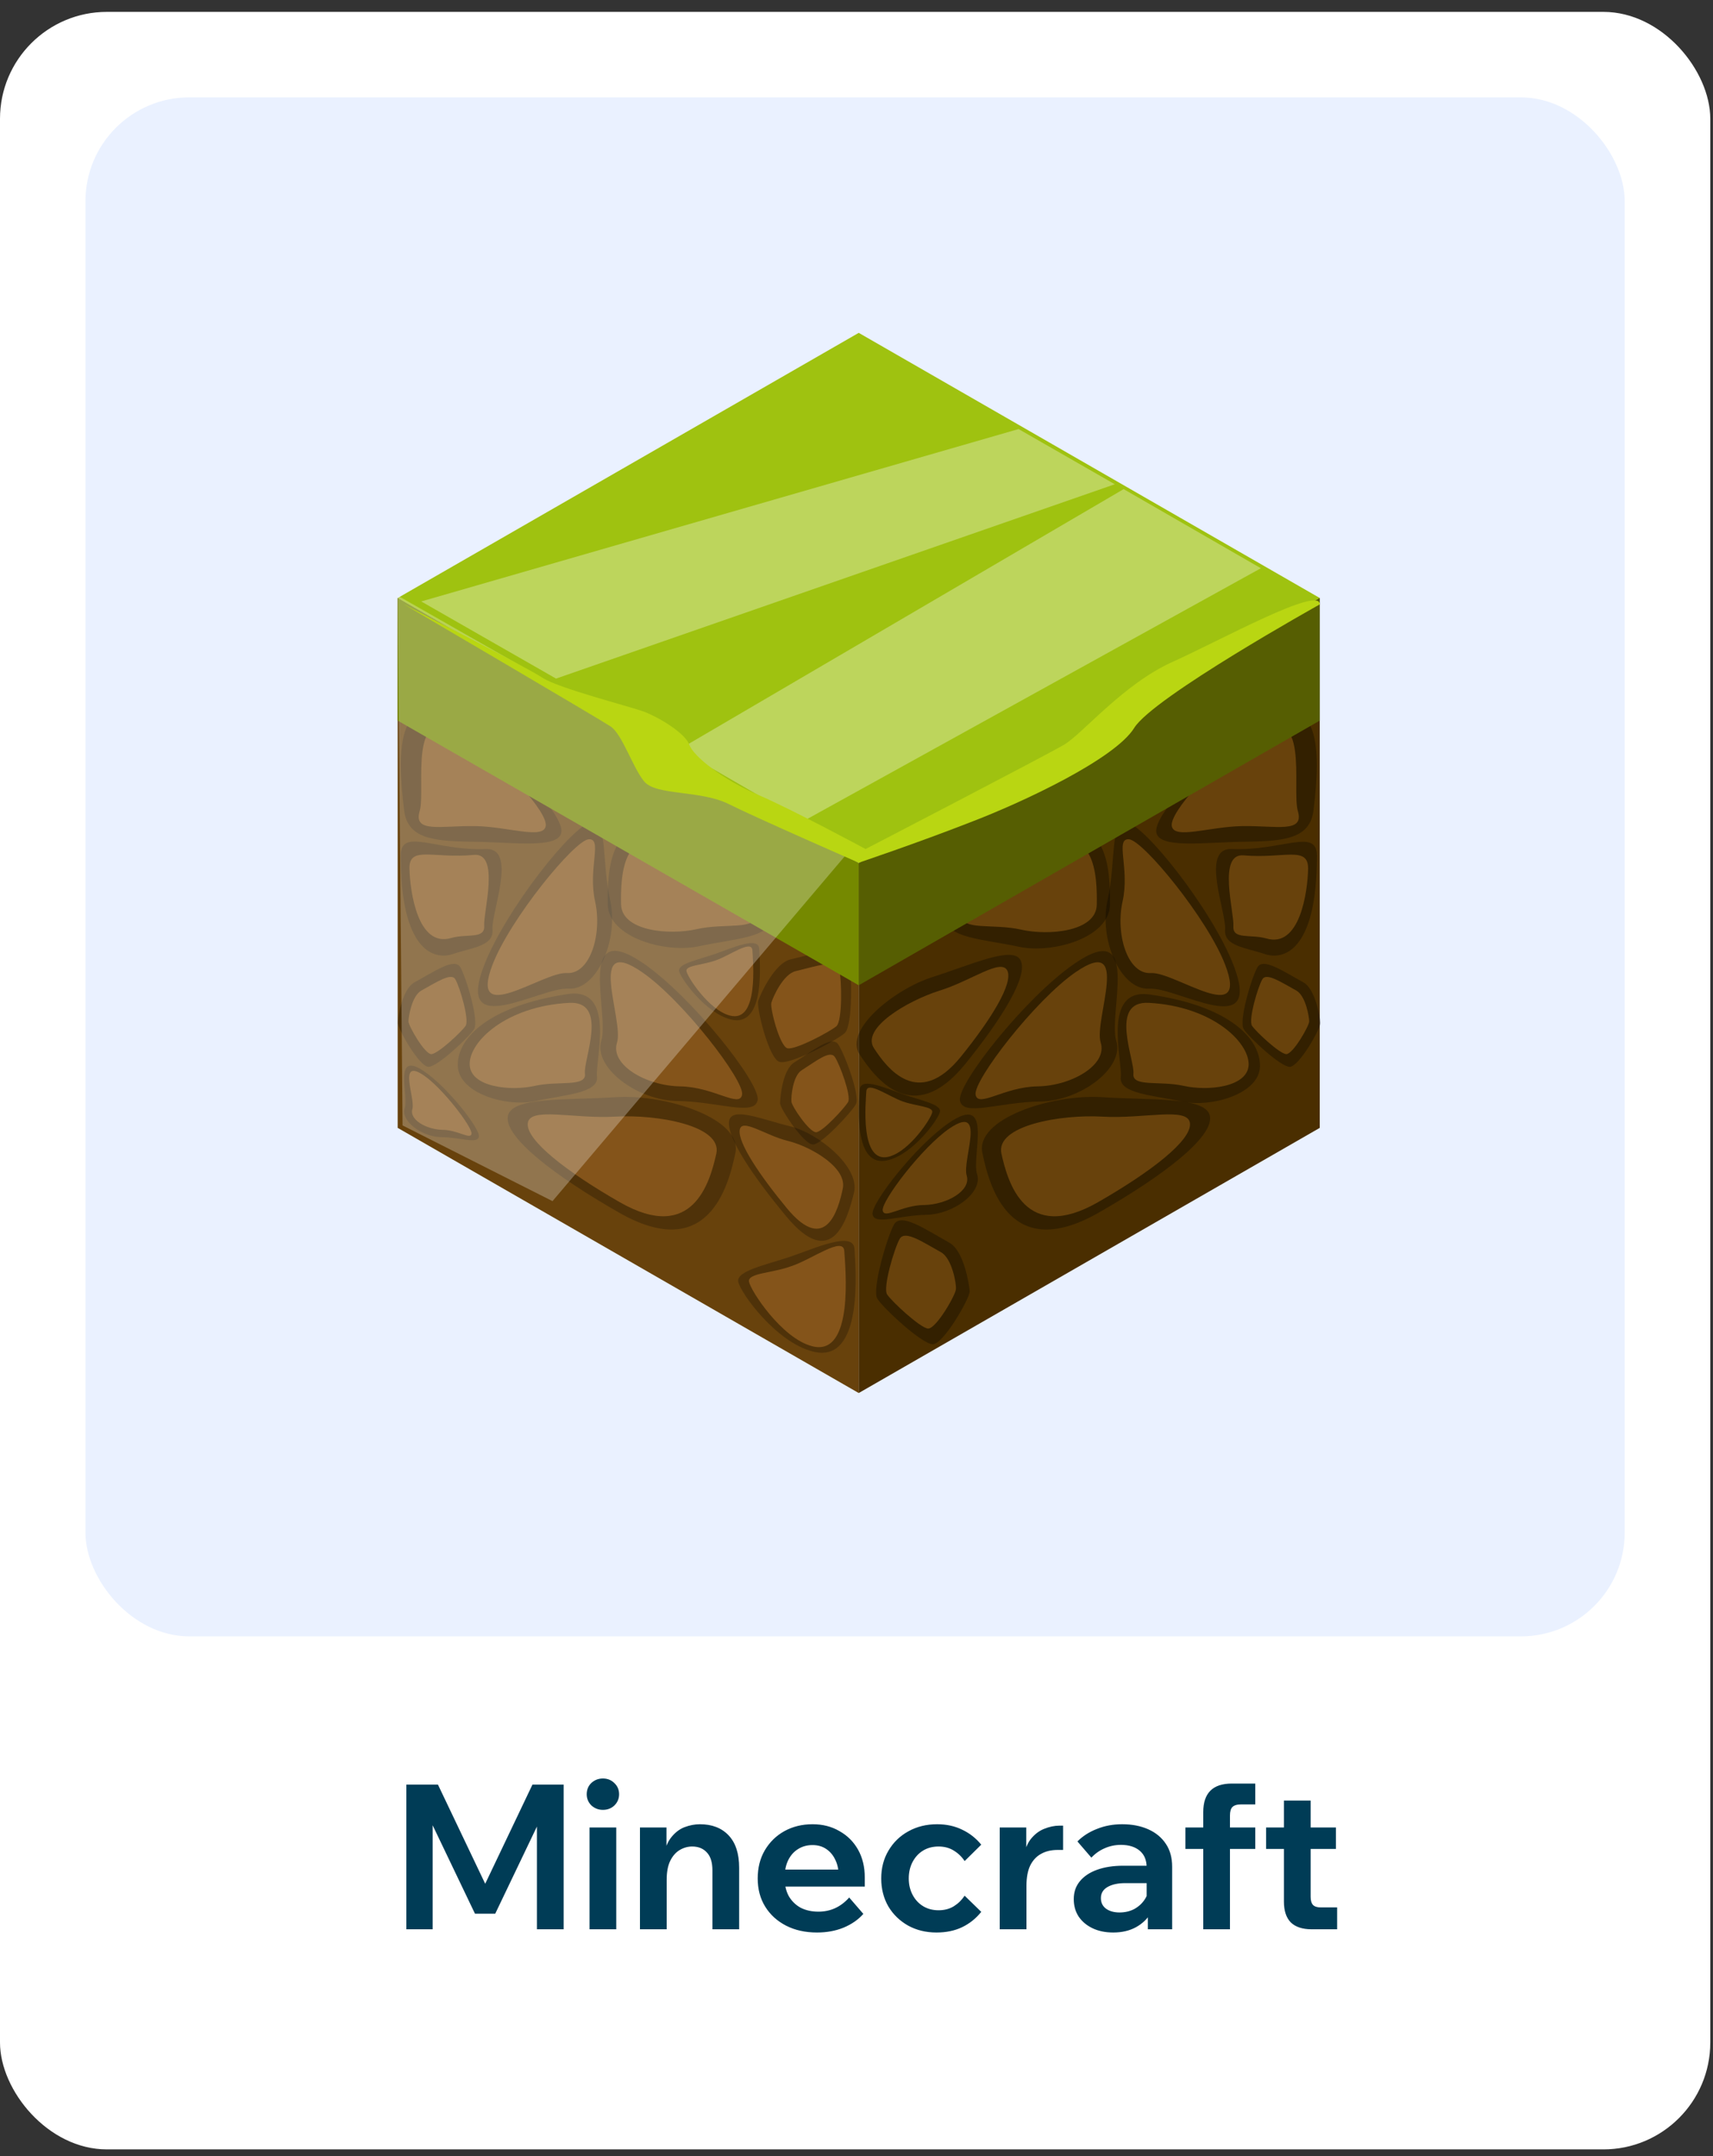 <svg width="112" height="141" viewBox="0 0 112 141" fill="none" xmlns="http://www.w3.org/2000/svg">
<rect x="0" y="0" width="112" height="141" fill="#333333" stroke="none"/>
<rect y="0.777" width="111.822" height="139.777" rx="6.989" fill="white"/>
<rect x="5.588" y="6.367" width="100.639" height="100.639" rx="6.787" fill="#EAF1FF"/>
<path d="M86.289 39.106L56.144 56.446V91.094L86.289 73.754V39.106Z" fill="#4A2E00"/>
<path d="M26.001 73.754L56.146 91.094V56.446L26.001 39.106V73.754Z" fill="#68420C"/>
<path d="M56.146 56.446L86.292 39.106L56.146 21.766L26.001 39.106L56.146 56.446Z" fill="#9FC210"/>
<path opacity="0.31" d="M81.924 47.569C78.731 49.772 75.41 53.317 75.602 54.435C75.793 55.52 78.763 55.073 81.414 55.041C84.064 55.01 85.661 54.818 85.884 52.966C86.363 49.07 86.395 44.535 81.924 47.569Z" fill="black"/>
<path d="M82.011 48.112C79.361 49.932 76.455 53.125 76.615 54.02C76.774 54.914 79.074 54.051 81.245 54.02C83.448 53.988 85.301 54.498 84.854 53.03C84.439 51.561 85.716 45.589 82.011 48.112Z" fill="#68420C"/>
<path opacity="0.31" d="M70.236 63.025C67.043 65.228 62.572 70.88 62.764 71.966C62.955 73.052 65.35 72.062 68.001 72.03C70.651 71.998 73.525 69.827 72.983 68.07C72.44 66.25 74.675 59.959 70.236 63.025Z" fill="black"/>
<path d="M70.333 63.568C67.683 65.388 63.627 70.657 63.787 71.583C63.947 72.477 65.639 71.072 67.842 71.04C70.046 71.008 72.441 69.635 71.962 68.166C71.515 66.665 74.006 61.045 70.333 63.568Z" fill="#68420C"/>
<path opacity="0.31" d="M62.032 73.435C59.892 74.904 56.922 78.704 57.05 79.407C57.178 80.141 58.774 79.471 60.563 79.439C62.351 79.407 64.267 77.97 63.884 76.788C63.501 75.606 65.001 71.391 62.032 73.435Z" fill="black"/>
<path d="M62.089 73.786C60.301 75 57.619 78.545 57.714 79.151C57.81 79.758 58.96 78.8 60.429 78.8C61.898 78.768 63.494 77.874 63.207 76.884C62.888 75.862 64.548 72.126 62.089 73.786Z" fill="#68420C"/>
<path opacity="0.31" d="M80.653 63.12C79.248 59.48 74.778 53.859 73.66 53.795C72.542 53.732 72.989 56.286 72.414 58.873C71.84 61.46 73.277 64.749 75.129 64.653C76.981 64.525 82.601 68.166 80.653 63.12Z" fill="black"/>
<path d="M80.104 63.088C78.955 60.087 74.74 54.945 73.813 54.881C72.887 54.818 73.877 56.797 73.398 58.937C72.919 61.077 73.718 63.727 75.251 63.631C76.815 63.535 81.701 67.24 80.104 63.088Z" fill="#68420C"/>
<path opacity="0.31" d="M67.971 54.977C64.714 56.83 62.095 58.81 61.936 60.055C61.776 61.332 64.395 61.428 66.598 61.907C68.801 62.386 72.506 61.332 72.57 59.193C72.602 57.085 72.506 52.423 67.971 54.977Z" fill="black"/>
<path d="M67.909 55.616C65.195 57.149 63.055 58.778 62.927 59.832C62.8 60.885 64.939 60.374 66.759 60.79C68.58 61.205 71.677 60.917 71.709 59.161C71.741 57.341 71.645 53.509 67.909 55.616Z" fill="#68420C"/>
<path opacity="0.31" d="M75.194 65.037C72.001 64.558 73.406 69.348 73.278 70.434C73.15 71.519 75.386 71.615 77.27 72.03C79.154 72.445 82.347 71.551 82.379 69.731C82.411 67.879 80.304 65.771 75.194 65.037Z" fill="black"/>
<path d="M75.127 65.579C72.477 65.42 74.201 69.316 74.105 70.21C74.009 71.104 75.83 70.657 77.394 71.008C78.959 71.359 81.61 71.104 81.641 69.603C81.641 68.102 79.215 65.803 75.127 65.579Z" fill="#68420C"/>
<path opacity="0.31" d="M80.547 55.52C78.44 55.425 80.196 59.672 80.1 60.789C80.004 61.875 81.473 61.971 82.687 62.386C83.9 62.801 86.104 62.227 86.104 55.968C86.104 54.115 83.868 55.648 80.547 55.52Z" fill="black"/>
<path d="M81.313 55.935C79.589 55.776 80.706 59.672 80.642 60.566C80.579 61.46 81.76 61.077 82.782 61.364C84.985 62.035 85.496 58.331 85.528 56.798C85.528 55.297 83.963 56.159 81.313 55.935Z" fill="#68420C"/>
<path opacity="0.31" d="M63.09 69.603C65.549 66.569 67.241 63.791 66.73 62.801C66.251 61.811 63.505 63.088 60.982 63.887C58.459 64.685 55.17 67.368 56.192 68.932C57.214 70.497 59.673 73.786 63.09 69.603Z" fill="black"/>
<path d="M62.83 69.092C64.842 66.601 66.247 64.302 65.863 63.472C65.448 62.641 63.5 64.142 61.425 64.781C59.317 65.451 56.283 67.24 57.145 68.549C57.976 69.826 60.02 72.573 62.83 69.092Z" fill="#68420C"/>
<path opacity="0.31" d="M71.868 79.279C76.051 76.885 79.245 74.426 79.117 73.052C78.989 71.679 75.253 71.967 71.996 71.743C68.706 71.552 63.725 73.18 64.236 75.416C64.715 77.715 66.088 82.601 71.868 79.279Z" fill="black"/>
<path d="M71.8 78.609C75.249 76.629 77.899 74.585 77.803 73.467C77.708 72.35 74.802 73.18 72.087 73.02C69.373 72.861 65.062 73.595 65.477 75.447C65.892 77.299 67.01 81.355 71.8 78.609Z" fill="#68420C"/>
<path opacity="0.31" d="M58.072 75.863C59.733 75.447 61.361 73.18 61.457 72.701C61.553 72.222 60.244 71.967 59.126 71.583C58.008 71.2 56.284 70.402 56.22 71.232C56.156 72.062 55.741 76.469 58.072 75.863Z" fill="black"/>
<path d="M58.11 75.639C59.484 75.287 60.889 73.116 60.953 72.733C61.016 72.349 59.931 72.349 59.036 72.03C58.11 71.711 56.705 70.657 56.642 71.359C56.609 72.03 56.194 76.118 58.11 75.639Z" fill="#68420C"/>
<path opacity="0.31" d="M85.218 64.238C83.876 63.504 82.599 62.61 82.216 63.248C81.833 63.919 80.97 66.793 81.322 67.304C81.641 67.815 83.717 69.763 84.323 69.763C84.93 69.763 86.335 67.272 86.335 66.889C86.303 66.538 86.016 64.685 85.218 64.238Z" fill="black"/>
<path d="M84.768 64.781C83.778 64.239 82.788 63.568 82.532 64.047C82.245 64.526 81.606 66.697 81.862 67.081C82.117 67.464 83.65 68.901 84.097 68.933C84.544 68.933 85.598 67.081 85.598 66.793C85.598 66.506 85.374 65.133 84.768 64.781Z" fill="#68420C"/>
<path opacity="0.31" d="M62.06 81.258C60.463 80.364 58.898 79.278 58.451 80.077C58.004 80.875 56.982 84.356 57.366 84.931C57.749 85.537 60.24 87.869 60.974 87.901C61.677 87.933 63.401 84.899 63.401 84.452C63.369 83.973 63.018 81.769 62.06 81.258Z" fill="black"/>
<path d="M61.544 81.897C60.331 81.226 59.181 80.428 58.83 81.003C58.479 81.609 57.712 84.196 58 84.643C58.287 85.09 60.171 86.847 60.682 86.879C61.225 86.879 62.502 84.643 62.502 84.292C62.534 83.941 62.247 82.312 61.544 81.897Z" fill="#68420C"/>
<path opacity="0.24" d="M30.379 47.569C33.572 49.772 36.893 53.317 36.702 54.435C36.51 55.52 33.54 55.073 30.89 55.041C28.239 55.009 26.643 54.818 26.419 52.966C25.94 49.07 25.908 44.503 30.379 47.569Z" fill="black"/>
<path d="M30.284 48.111C32.935 49.932 35.841 53.125 35.681 54.019C35.521 54.913 33.222 54.051 31.051 54.019C28.847 53.987 26.995 54.498 27.442 53.029C27.857 51.56 26.58 45.589 30.284 48.111Z" fill="#84541A"/>
<path opacity="0.24" d="M42.063 62.993C45.257 65.196 49.727 70.849 49.536 71.934C49.344 73.02 46.949 72.03 44.299 71.998C41.648 71.966 38.774 69.795 39.317 68.038C39.86 66.25 37.625 59.959 42.063 62.993Z" fill="black"/>
<path d="M41.974 63.568C44.624 65.388 48.68 70.657 48.52 71.583C48.361 72.477 46.668 71.072 44.465 71.04C42.261 71.008 39.866 69.635 40.345 68.166C40.792 66.665 38.301 61.045 41.974 63.568Z" fill="#84541A"/>
<path opacity="0.24" d="M27.764 70.082C29.297 71.136 31.404 73.818 31.309 74.329C31.213 74.84 30.095 74.361 28.818 74.361C27.573 74.329 26.199 73.308 26.455 72.477C26.742 71.615 25.656 68.613 27.764 70.082Z" fill="black"/>
<path d="M27.731 70.338C28.977 71.2 30.893 73.723 30.829 74.138C30.765 74.553 29.935 73.882 28.913 73.882C27.859 73.85 26.741 73.212 26.965 72.509C27.157 71.807 25.975 69.124 27.731 70.338Z" fill="#84541A"/>
<path opacity="0.24" d="M31.655 63.12C33.06 59.48 37.53 53.859 38.648 53.795C39.766 53.731 39.319 56.286 39.894 58.873C40.468 61.459 39.031 64.749 37.179 64.653C35.327 64.525 29.707 68.134 31.655 63.12Z" fill="black"/>
<path d="M32.201 63.088C33.351 60.086 37.566 54.945 38.492 54.881C39.418 54.817 38.428 56.797 38.907 58.937C39.386 61.076 38.588 63.727 37.055 63.631C35.49 63.535 30.605 67.24 32.201 63.088Z" fill="#84541A"/>
<path opacity="0.24" d="M44.333 54.946C47.591 56.798 50.209 58.778 50.369 60.023C50.529 61.301 47.91 61.397 45.706 61.876C43.503 62.355 39.799 61.301 39.735 59.161C39.703 57.086 39.799 52.423 44.333 54.946Z" fill="black"/>
<path d="M44.406 55.584C47.121 57.117 49.26 58.746 49.388 59.8C49.516 60.853 47.376 60.343 45.556 60.758C43.736 61.173 40.638 60.885 40.606 59.129C40.574 57.341 40.67 53.477 44.406 55.584Z" fill="#84541A"/>
<path opacity="0.24" d="M37.116 65.005C40.309 64.526 38.904 69.316 39.032 70.402C39.16 71.487 36.925 71.583 35.04 71.999C33.156 72.414 29.963 71.519 29.931 69.667C29.899 67.847 32.007 65.771 37.116 65.005Z" fill="black"/>
<path d="M37.192 65.58C39.842 65.421 38.118 69.316 38.246 70.21C38.341 71.105 36.521 70.658 34.956 71.009C33.392 71.36 30.741 71.105 30.709 69.604C30.677 68.103 33.104 65.804 37.192 65.58Z" fill="#84541A"/>
<path opacity="0.24" d="M31.755 55.52C33.862 55.424 32.106 59.671 32.202 60.789C32.298 61.874 30.829 61.97 29.615 62.385C28.402 62.801 26.198 62.226 26.198 55.967C26.198 54.083 28.434 55.647 31.755 55.52Z" fill="black"/>
<path d="M30.987 55.904C32.711 55.744 31.593 59.64 31.657 60.534C31.721 61.428 30.54 61.045 29.518 61.332C27.314 62.003 26.803 58.299 26.771 56.766C26.771 55.297 28.336 56.159 30.987 55.904Z" fill="#84541A"/>
<path opacity="0.24" d="M51.402 79.534C49.199 76.884 47.538 74.393 47.666 73.339C47.794 72.317 49.838 73.212 51.69 73.659C53.51 74.106 56.224 76.309 55.841 77.97C55.426 79.662 54.436 83.207 51.402 79.534Z" fill="black"/>
<path d="M51.459 79.023C49.639 76.82 48.265 74.744 48.361 73.914C48.457 73.052 50.054 74.265 51.554 74.617C53.055 75 55.419 76.373 55.099 77.746C54.812 79.119 53.981 82.057 51.459 79.023Z" fill="#84541A"/>
<path opacity="0.24" d="M40.445 79.279C36.262 76.884 33.068 74.425 33.196 73.052C33.324 71.679 37.06 71.966 40.317 71.743C43.606 71.551 48.588 73.18 48.077 75.415C47.598 77.715 46.225 82.6 40.445 79.279Z" fill="black"/>
<path d="M40.51 78.608C37.061 76.628 34.411 74.585 34.506 73.467C34.602 72.349 37.508 73.18 40.223 73.02C42.937 72.86 47.248 73.595 46.833 75.447C46.418 77.299 45.3 81.355 40.51 78.608Z" fill="#84541A"/>
<path opacity="0.24" d="M47.787 66.666C46.127 66.251 44.498 63.983 44.402 63.504C44.307 63.025 45.616 62.77 46.734 62.386C47.851 62.003 49.576 61.205 49.64 62.035C49.672 62.834 50.087 67.24 47.787 66.666Z" fill="black"/>
<path d="M47.724 66.41C46.35 66.058 44.946 63.887 44.882 63.504C44.818 63.12 45.904 63.12 46.798 62.801C47.724 62.482 49.129 61.428 49.193 62.13C49.225 62.801 49.64 66.921 47.724 66.41Z" fill="#84541A"/>
<path opacity="0.24" d="M53.154 88.381C50.727 87.774 48.396 84.517 48.268 83.814C48.14 83.112 50.024 82.728 51.653 82.185C53.249 81.643 55.804 80.461 55.868 81.674C55.932 82.856 56.507 89.243 53.154 88.381Z" fill="black"/>
<path d="M53.092 88.03C51.112 87.519 49.069 84.389 48.973 83.814C48.877 83.24 50.442 83.272 51.751 82.793C53.092 82.345 55.136 80.813 55.2 81.802C55.264 82.824 55.871 88.764 53.092 88.03Z" fill="#84541A"/>
<path opacity="0.24" d="M27.096 64.239C28.438 63.504 29.715 62.61 30.098 63.249C30.482 63.919 31.344 66.794 30.992 67.305C30.673 67.815 28.597 69.763 28.023 69.763C27.416 69.763 26.011 67.273 26.011 66.889C26.011 66.506 26.298 64.686 27.096 64.239Z" fill="black"/>
<path d="M27.537 64.781C28.527 64.238 29.517 63.568 29.773 64.047C30.06 64.526 30.699 66.697 30.443 67.08C30.188 67.464 28.655 68.901 28.208 68.933C27.761 68.933 26.707 67.08 26.707 66.793C26.707 66.474 26.931 65.132 27.537 64.781Z" fill="#84541A"/>
<path opacity="0.24" d="M51.683 62.737C53.471 62.322 55.26 61.684 55.483 62.578C55.707 63.472 55.771 67.08 55.228 67.559C54.685 68.038 51.683 69.635 50.981 69.443C50.278 69.284 49.448 65.899 49.576 65.452C49.703 65.037 50.629 62.993 51.683 62.737Z" fill="black"/>
<path d="M52.029 63.504C53.37 63.184 54.712 62.706 54.871 63.376C55.031 64.047 55.095 66.761 54.68 67.112C54.264 67.464 51.997 68.677 51.486 68.549C50.975 68.422 50.337 65.899 50.432 65.579C50.528 65.228 51.199 63.695 52.029 63.504Z" fill="#84541A"/>
<path opacity="0.24" d="M51.93 69.475C53.207 68.677 54.389 67.687 54.804 68.293C55.219 68.9 56.273 71.71 55.954 72.221C55.666 72.732 53.75 74.808 53.175 74.84C52.601 74.904 51.036 72.54 51.004 72.157C51.004 71.774 51.164 69.954 51.93 69.475Z" fill="black"/>
<path d="M52.416 69.986C53.374 69.379 54.269 68.645 54.588 69.124C54.907 69.603 55.674 71.678 55.45 72.062C55.227 72.445 53.821 73.978 53.374 74.041C52.927 74.073 51.746 72.317 51.746 72.03C51.714 71.71 51.842 70.337 52.416 69.986Z" fill="#84541A"/>
<path d="M86.289 39.106L56.144 56.446V64.43L86.289 47.122V39.106Z" fill="#565E02"/>
<path d="M26.001 39.106L56.146 56.446V64.43L26.001 47.122V39.106Z" fill="#758900"/>
<g opacity="0.32">
<path d="M73.466 31.985L44.406 49.006L52.517 53.7L82.439 37.158L73.466 31.985Z" fill="url(#paint0_linear_105_10149)"/>
<path d="M66.597 28.057L27.542 39.33L36.356 44.375L72.888 31.666L66.597 28.057Z" fill="url(#paint1_linear_105_10149)"/>
</g>
<path opacity="0.27" d="M26.001 38.947L55.444 55.744L36.124 78.545L26.32 73.595L26.001 38.947Z" fill="url(#paint2_linear_105_10149)"/>
<path d="M86.292 39.522C86.292 39.522 75.402 45.589 74.157 47.601C72.912 49.613 66.972 52.423 63.459 53.764C59.946 55.137 56.146 56.414 56.146 56.414C56.146 56.414 49.504 53.508 47.652 52.582C45.8 51.656 42.926 52.039 42.127 51.113C41.361 50.187 40.69 48.016 39.924 47.505C39.158 46.994 26.416 39.522 26.416 39.522C26.416 39.522 34.399 43.609 35.453 44.312C36.507 45.014 41.201 46.196 42.127 46.547C43.053 46.898 44.778 47.92 45.065 48.687C45.321 49.453 47.269 50.986 49.568 51.976C51.867 52.966 56.593 55.52 56.593 55.52C56.593 55.52 68.409 49.389 69.59 48.687C70.772 47.984 73.454 44.727 76.648 43.29C79.841 41.853 86.292 38.276 86.292 39.522Z" fill="#B9D612"/>
<path d="M32.379 125.141L31.055 125.141L27.363 117.425L28.289 117.411L28.289 126.16L26.569 126.16L26.569 116.697L28.633 116.697L32.088 123.949L31.36 123.949L34.814 116.697L36.852 116.697L36.852 126.16L35.105 126.16L35.105 117.411L36.071 117.425L32.379 125.141ZM40.293 126.16L38.546 126.16L38.546 119.503L40.293 119.503L40.293 126.16ZM39.42 118.351C39.129 118.351 38.877 118.254 38.665 118.06C38.462 117.857 38.361 117.614 38.361 117.332C38.361 117.032 38.462 116.785 38.665 116.591C38.877 116.397 39.129 116.3 39.42 116.3C39.72 116.3 39.971 116.401 40.174 116.604C40.377 116.798 40.478 117.041 40.478 117.332C40.478 117.614 40.377 117.857 40.174 118.06C39.971 118.254 39.72 118.351 39.42 118.351ZM48.327 126.16L46.58 126.16L46.58 122.308C46.58 121.788 46.461 121.4 46.223 121.144C45.984 120.879 45.663 120.747 45.257 120.747C44.974 120.747 44.705 120.822 44.449 120.972C44.193 121.122 43.986 121.355 43.827 121.673C43.668 121.991 43.589 122.41 43.589 122.93L43.589 126.16L41.842 126.16L41.842 119.503L43.576 119.503L43.576 121.567L43.364 121.567C43.443 120.976 43.607 120.517 43.854 120.191C44.11 119.855 44.405 119.622 44.74 119.489C45.085 119.357 45.424 119.291 45.76 119.291C46.554 119.291 47.18 119.533 47.639 120.019C48.098 120.504 48.327 121.21 48.327 122.136L48.327 126.16ZM55.522 124.082L56.448 125.154C56.113 125.533 55.681 125.833 55.151 126.054C54.631 126.266 54.053 126.371 53.417 126.371C52.65 126.371 51.975 126.221 51.392 125.921C50.81 125.621 50.356 125.207 50.029 124.677C49.703 124.148 49.54 123.535 49.54 122.838C49.54 122.141 49.694 121.527 50.003 120.998C50.32 120.46 50.748 120.041 51.287 119.741C51.834 119.441 52.447 119.291 53.126 119.291C53.788 119.291 54.375 119.441 54.886 119.741C55.407 120.032 55.813 120.438 56.104 120.958C56.395 121.479 56.541 122.083 56.541 122.772L56.541 122.851L54.834 122.851L54.834 122.666C54.834 122.26 54.759 121.907 54.609 121.607C54.467 121.307 54.269 121.073 54.013 120.905C53.766 120.738 53.47 120.654 53.126 120.654C52.764 120.654 52.447 120.742 52.173 120.919C51.9 121.086 51.684 121.333 51.525 121.66C51.375 121.977 51.3 122.357 51.3 122.798C51.3 123.266 51.392 123.667 51.578 124.002C51.772 124.329 52.032 124.58 52.359 124.757C52.694 124.924 53.078 125.008 53.51 125.008C54.304 125.008 54.975 124.699 55.522 124.082ZM56.541 123.367L50.664 123.367L50.664 122.255L56.329 122.255L56.541 122.772L56.541 123.367ZM63.07 123.963L64.156 125.021C63.812 125.454 63.392 125.789 62.898 126.027C62.413 126.257 61.857 126.371 61.231 126.371C60.542 126.371 59.925 126.221 59.378 125.921C58.831 125.613 58.398 125.194 58.081 124.664C57.772 124.126 57.617 123.517 57.617 122.838C57.617 122.15 57.776 121.541 58.094 121.011C58.412 120.473 58.844 120.054 59.391 119.754C59.947 119.445 60.573 119.291 61.27 119.291C61.879 119.291 62.426 119.41 62.911 119.648C63.397 119.878 63.812 120.204 64.156 120.627L63.07 121.7C62.885 121.417 62.647 121.188 62.356 121.011C62.073 120.835 61.742 120.747 61.363 120.747C60.984 120.747 60.648 120.835 60.357 121.011C60.066 121.188 59.837 121.435 59.669 121.752C59.501 122.07 59.417 122.432 59.417 122.838C59.417 123.235 59.501 123.592 59.669 123.91C59.837 124.227 60.066 124.474 60.357 124.651C60.648 124.827 60.984 124.916 61.363 124.916C61.751 124.916 62.087 124.827 62.369 124.651C62.651 124.474 62.885 124.245 63.07 123.963ZM69.508 119.383L69.508 120.972L69.15 120.972C68.736 120.972 68.378 121.055 68.078 121.223C67.778 121.382 67.54 121.633 67.364 121.977C67.196 122.322 67.112 122.767 67.112 123.314L67.112 126.16L65.365 126.16L65.365 119.503L67.099 119.503L67.099 121.66L66.887 121.66C66.966 121.069 67.13 120.61 67.377 120.283C67.633 119.957 67.928 119.728 68.263 119.595C68.608 119.454 68.943 119.383 69.269 119.383L69.508 119.383ZM76.638 126.16L75.049 126.16L75.049 124.823L74.97 124.611L74.97 122.11C74.97 121.642 74.82 121.28 74.52 121.025C74.22 120.769 73.81 120.641 73.289 120.641C72.91 120.641 72.552 120.716 72.217 120.866C71.891 121.007 71.604 121.21 71.357 121.475L70.444 120.416C70.796 120.063 71.224 119.789 71.727 119.595C72.23 119.392 72.777 119.291 73.368 119.291C74.013 119.291 74.582 119.401 75.076 119.622C75.57 119.842 75.954 120.16 76.227 120.575C76.501 120.98 76.638 121.479 76.638 122.07L76.638 126.16ZM72.786 126.371C72.274 126.371 71.824 126.279 71.436 126.094C71.048 125.908 70.743 125.652 70.523 125.326C70.311 124.999 70.205 124.62 70.205 124.188C70.205 123.729 70.338 123.341 70.602 123.023C70.867 122.697 71.242 122.445 71.727 122.269C72.221 122.092 72.79 122.004 73.435 122.004L75.142 122.004L75.142 123.142L73.567 123.142C73.091 123.142 72.707 123.226 72.415 123.394C72.124 123.561 71.979 123.804 71.979 124.122C71.979 124.413 72.089 124.642 72.31 124.81C72.539 124.977 72.835 125.061 73.196 125.061C73.54 125.061 73.854 124.991 74.136 124.849C74.418 124.699 74.648 124.497 74.824 124.241C75.001 123.985 75.102 123.694 75.129 123.367L75.632 123.605C75.632 124.152 75.513 124.633 75.274 125.048C75.036 125.463 74.701 125.789 74.268 126.027C73.845 126.257 73.351 126.371 72.786 126.371ZM80.418 126.16L78.671 126.16L78.671 118.497C78.671 117.253 79.294 116.631 80.538 116.631L82.073 116.631L82.073 117.994L81.147 117.994C80.882 117.994 80.692 118.051 80.577 118.166C80.472 118.272 80.418 118.457 80.418 118.722L80.418 126.16ZM82.073 120.905L77.507 120.905L77.507 119.503L82.073 119.503L82.073 120.905ZM87.425 126.16L85.758 126.16C85.158 126.16 84.703 126.01 84.394 125.71C84.094 125.401 83.945 124.946 83.945 124.347L83.945 117.742L85.692 117.742L85.692 124.042C85.692 124.28 85.745 124.457 85.85 124.572C85.956 124.677 86.124 124.73 86.353 124.73L87.425 124.73L87.425 126.16ZM87.346 120.905L82.78 120.905L82.78 119.503L87.346 119.503L87.346 120.905Z" fill="#003C56"/>
<defs>
<linearGradient id="paint0_linear_105_10149" x1="44.401" y1="42.846" x2="82.435" y2="42.846" gradientUnits="userSpaceOnUse">
<stop stop-color="white"/>
<stop offset="0.703" stop-color="white"/>
</linearGradient>
<linearGradient id="paint1_linear_105_10149" x1="27.555" y1="36.22" x2="72.898" y2="36.22" gradientUnits="userSpaceOnUse">
<stop stop-color="white"/>
<stop offset="0.703" stop-color="white"/>
</linearGradient>
<linearGradient id="paint2_linear_105_10149" x1="28.031" y1="72.276" x2="39.55" y2="49.65" gradientUnits="userSpaceOnUse">
<stop stop-color="white"/>
<stop offset="0.703" stop-color="white"/>
</linearGradient>
</defs>
</svg>
